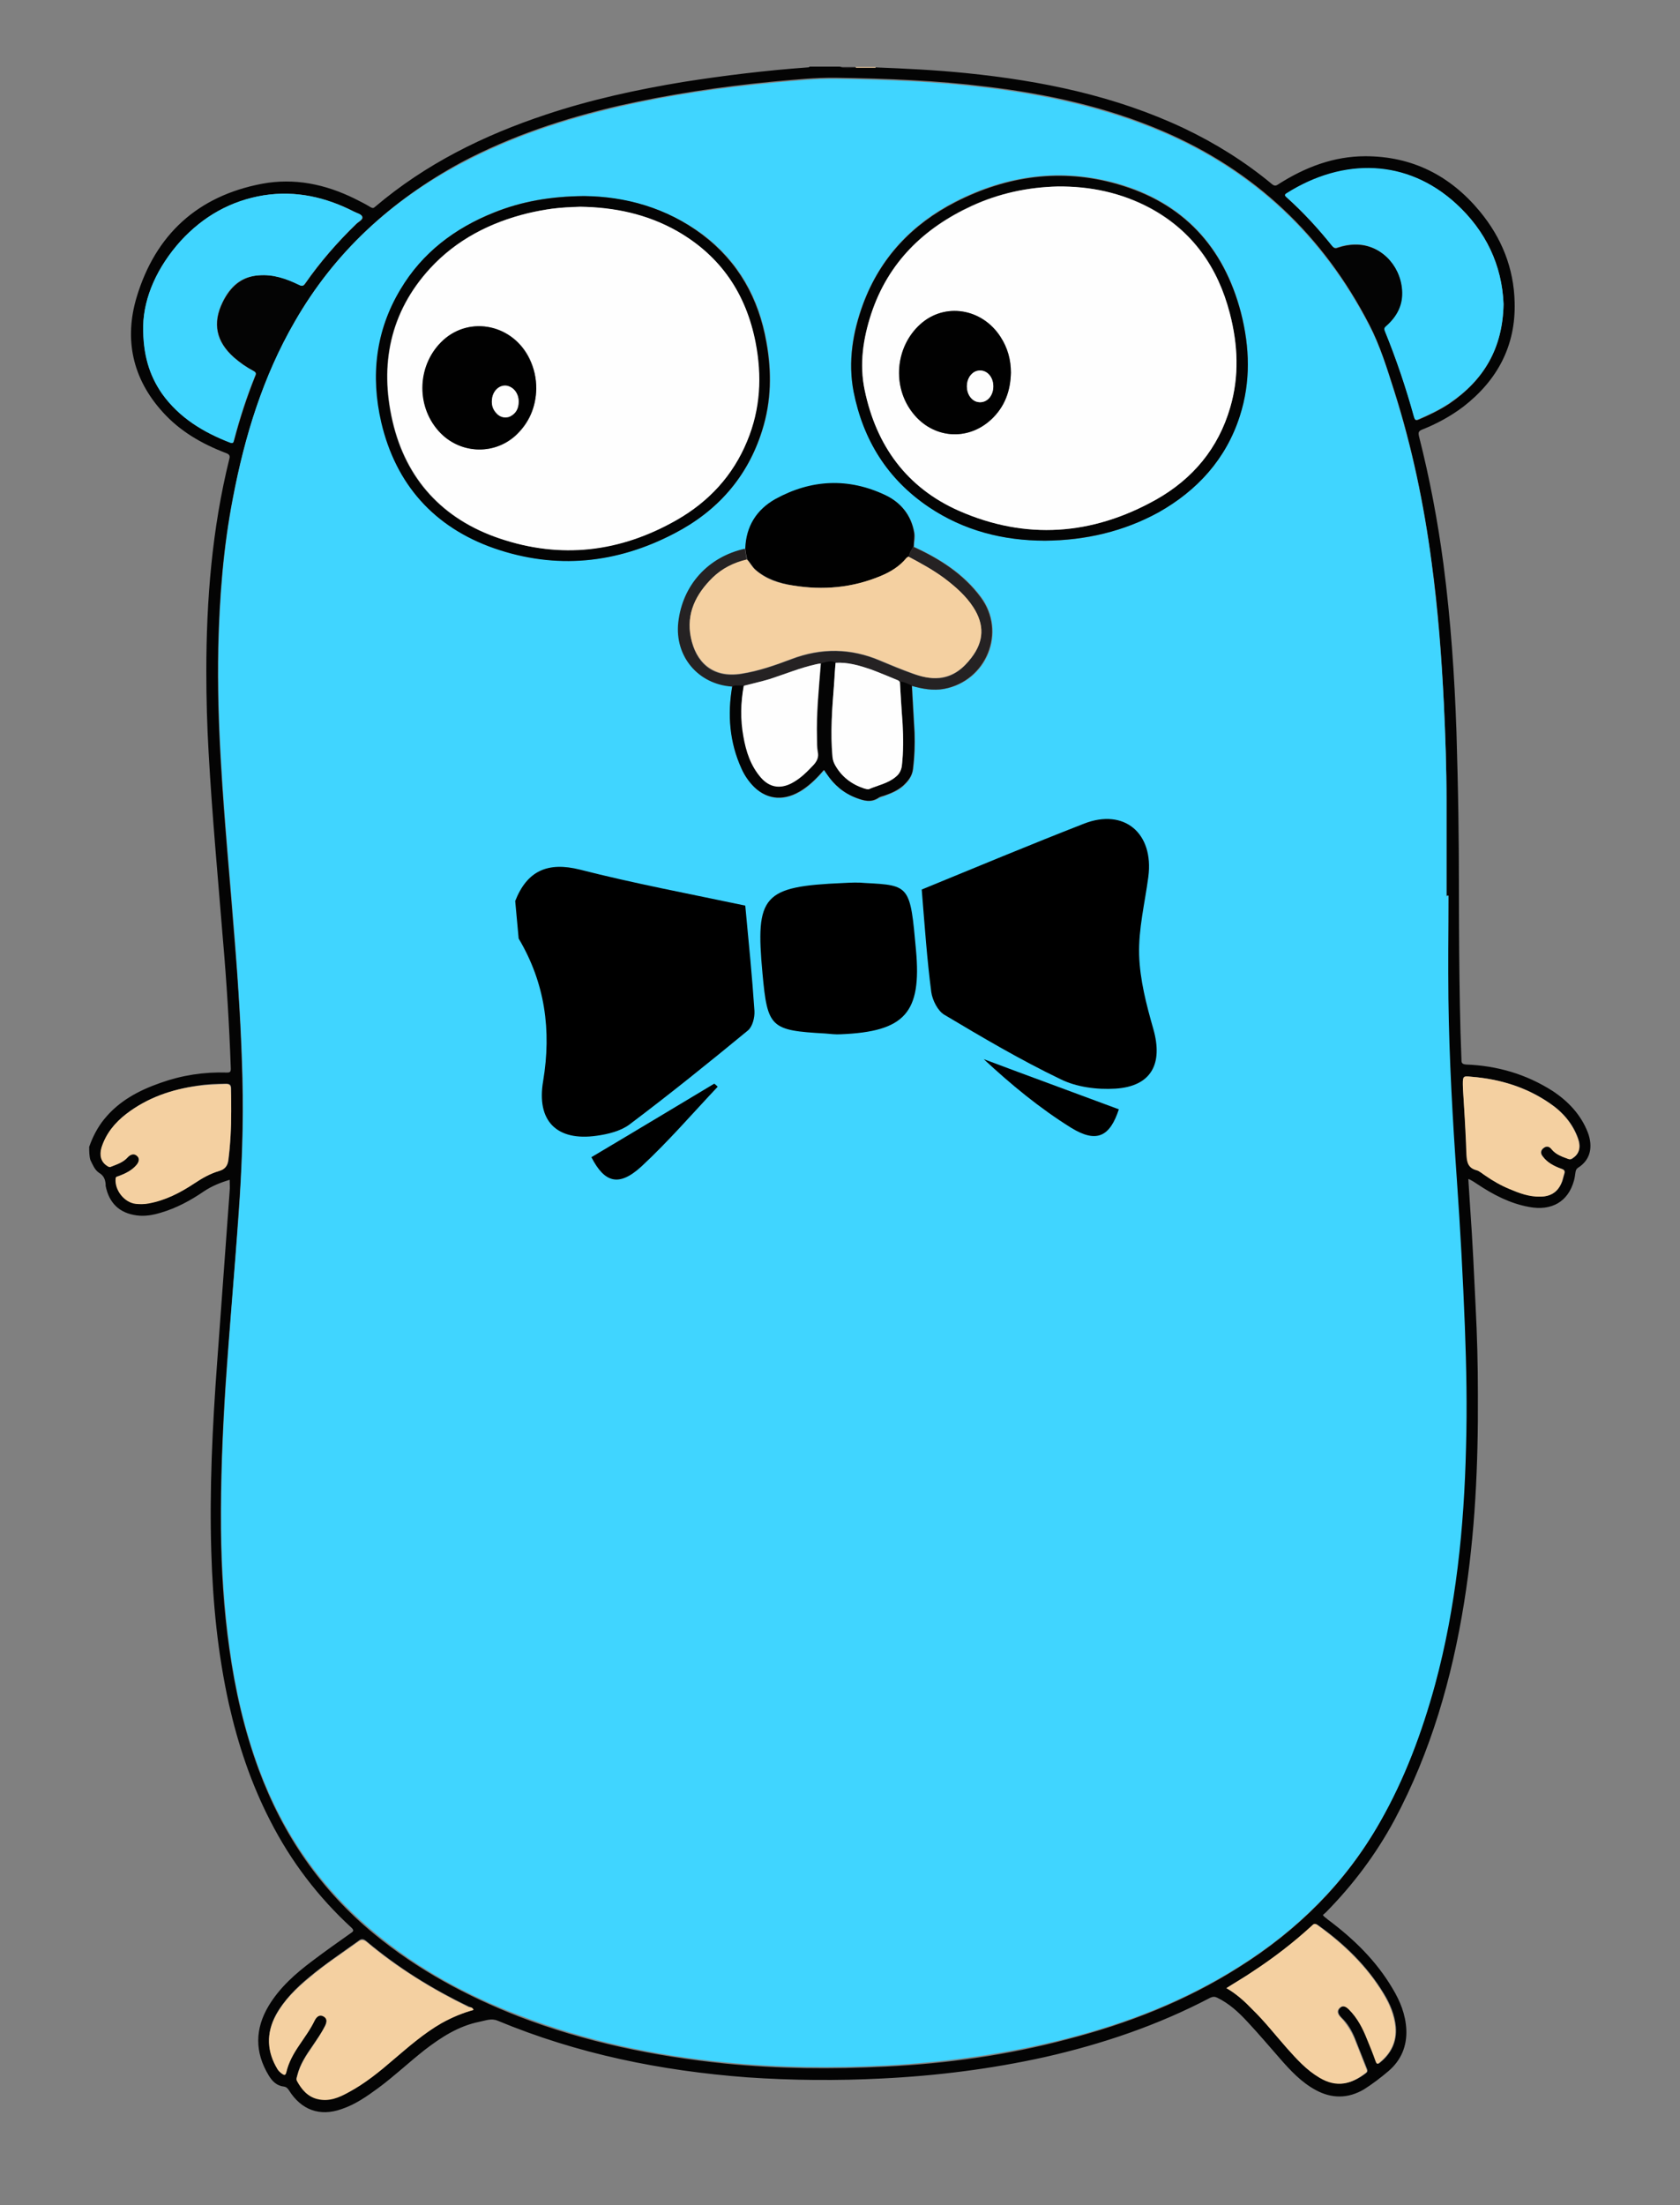 <?xml version="1.0" encoding="utf-8"?>
<!-- Generator: Adobe Illustrator 19.2.1, SVG Export Plug-In . SVG Version: 6.00 Build 0)  -->
<svg version="1.1" id="Calque_1" xmlns="http://www.w3.org/2000/svg" xmlns:xlink="http://www.w3.org/1999/xlink" x="0px" y="0px"
	 viewBox="0 0 438.9 575.9" style="enable-background:new 0 0 438.9 575.9;" xml:space="preserve">
<rect x="0" y="0" width="438.9" height="575.9" fill="#808080" stroke="none"/>
<style type="text/css">
	.st0{fill:#040404;}
	.st1{fill:#F4D0A1;}
	.st2{fill:#252223;}
	.st3{fill:#40D5FF;}
	.st4{fill:#010101;}
	.st5{fill:#FEFEFE;}
</style>
<g>
	<path class="st0" d="M23.3,299.5c0.9-2.6,2.2-5.1,3.9-7.2c3.9-4.8,9-7.5,14.7-9.5c5.6-2,11.4-2.9,17.4-2.7c0.8,0,1-0.2,1-1
		c-0.4-11.4-1.1-22.8-2.1-34.2c-1.3-16.1-2.8-32.2-3.7-48.4c-0.4-7-0.6-14-0.6-21.1c0-18.7,1.5-37.3,6-55.5c0.3-1-0.1-1.3-0.9-1.6
		c-6.3-2.4-12-5.7-16.5-10.7c-7.9-8.7-10.1-19-6.8-30c4.9-16.3,15.9-26.4,32.7-29.6c8.5-1.6,16.6,0.1,24.3,3.9
		c1.4,0.7,2.8,1.4,4.1,2.2c0.5,0.3,0.8,0.3,1.2-0.1c13.2-11.2,28.4-18.7,44.7-24.1c11.7-3.9,23.7-6.5,35.8-8.5
		c10.8-1.7,21.6-3,32.5-3.8c0.2,0,0.4,0,0.5-0.2c2.6,0,5.3,0,7.9,0c1.4,0.5,2.8,0.2,4.2,0.2c1.7,0,3.4,0,5.1,0
		c7.9,0.3,15.9,0.7,23.8,1.5c19.6,2,38.8,5.9,56.8,14.4c8.2,3.9,15.9,8.7,22.9,14.5c0.7,0.6,1.1,0.6,1.8,0.1
		c6.9-4.4,14.4-7.3,22.7-7.3c12.3,0,22.2,5.1,29.9,14.4c5.7,6.9,8.9,14.8,9.1,23.8c0.3,11.3-4.5,20.3-13.4,27.2
		c-3.3,2.5-7,4.5-10.8,6c-0.9,0.4-1,0.7-0.8,1.7c2.8,11,4.9,22.1,6.4,33.4c1.9,14.5,2.9,29.2,3.4,43.8c0.2,7.2,0.4,14.5,0.5,21.7
		c0.2,11.8,0.1,23.5,0.2,35.3c0.1,9.5,0.2,19,0.6,28.5c0,0.8,0,1.3,1.2,1.4c8.1,0.3,15.7,2.5,22.6,6.9c4.1,2.7,7.4,6.2,9.2,10.8
		c1.4,3.7,0.8,7.2-2.6,9.3c-0.4,0.3-0.5,0.6-0.6,1.1c-0.1,0.7-0.2,1.5-0.4,2.2c-1.5,5.5-5.8,8-11.7,6.9c-5-0.9-9.4-3.2-13.6-6
		c-0.6-0.4-1.2-0.8-1.8-1.1c-0.1-0.1-0.3-0.1-0.5-0.2c0.2,2.7,0.3,5.2,0.5,7.8c0.6,8.4,1,16.9,1.4,25.4c0.4,7.7,0.6,15.3,0.6,23
		c0.1,18.2-0.7,36.3-3.6,54.4c-3.2,19.9-8.7,39-18.2,56.8c-4.8,8.9-10.8,16.9-17.9,24.1c-0.3,0.3-0.6,0.5-0.8,0.7
		c0.4,0.6,0.9,0.8,1.3,1.2c6.7,5,12.6,10.7,16.9,18c2,3.3,3.4,6.8,3.6,10.7c0.2,4.4-1.4,8.1-4.7,10.9c-2,1.7-4.1,3.3-6.3,4.7
		c-4.2,2.5-8.5,2.5-12.7,0.2c-3.7-2-6.6-5.1-9.3-8.2c-2.8-3.2-5.6-6.5-8.5-9.6c-2.3-2.5-4.8-4.8-7.9-6.3c-0.6-0.3-1.1-0.3-1.8,0
		c-13.7,7.2-28.2,12.1-43.2,15.5c-14,3.1-28.2,4.9-42.6,5.6c-11.7,0.6-23.5,0.5-35.2-0.3c-22.5-1.7-44.3-6.1-65.2-14.8
		c-1.7-0.7-3.2,0-4.8,0.3c-5.4,1.1-9.9,4-14.2,7.3c-4.2,3.3-8,6.9-12.2,10c-3,2.2-6,4.3-9.6,5.5c-5.7,2-10.5,0.2-13.7-4.9
		c-0.4-0.6-0.7-0.9-1.4-1c-1.8-0.2-3-1.4-3.9-2.9c-3.7-6.1-3.6-12.2,0-18.2c2.9-4.8,7-8.4,11.4-11.7c3.3-2.5,6.7-4.9,10.1-7.3
		c0.8-0.5,0.7-0.8,0.1-1.4c-8.7-8-15.8-17.3-21.2-27.9c-5-9.7-8.4-19.9-10.8-30.5c-2.9-13.1-4.2-26.3-4.6-39.7
		c-0.5-16.4,0.3-32.8,1.5-49.1c1.1-15.1,2.2-30.1,3.3-45.2c0.1-0.9,0-1.8,0-2.9c-2.3,0.7-4.6,1.6-6.7,3c-3.5,2.4-7.2,4.4-11.3,5.6
		c-2,0.6-4.1,1-6.3,0.7c-4.5-0.6-7.2-3.2-8.1-7.7c0-0.1,0-0.2,0-0.4c-0.1-1.3-0.5-2.3-1.7-3c-1.2-0.8-1.7-2.2-2.3-3.4
		C23.3,301.8,23.3,300.6,23.3,299.5z M378.4,233.9c-0.2,0-0.3,0-0.5,0c0-8.4,0-16.7,0-25.1c0-8.4-0.3-16.9-0.7-25.3
		c-0.6-12.3-1.5-24.6-3.2-36.8c-2-15.1-5.1-30-9.7-44.5c-1.9-5.9-3.7-11.9-6.6-17.5c-12-23.2-29.9-40.2-54-50.5
		c-14.7-6.3-30.2-9.7-46.1-11.6c-12.9-1.6-25.9-2.1-38.9-2.3c-5.6-0.1-11.2,0.5-16.7,1c-13.6,1.3-27,3.3-40.3,6.3
		c-14.3,3.3-28.2,7.9-41.2,14.8C102.1,52.4,87.4,65.9,77,84c-8.3,14.4-13.1,30-16.2,46.2c-2.5,12.9-3.5,25.9-3.8,39
		c-0.2,10.1,0.1,20.1,0.7,30.2c0.9,15.5,2.4,30.9,3.6,46.4c1,11.9,1.7,23.8,2,35.8c0.3,11.8-0.1,23.7-1,35.5
		c-1,14.9-2.4,29.9-3.4,44.8c-0.8,12.4-1.3,24.9-1.2,37.4c0.1,10.5,0.7,20.9,2.2,31.3c1.5,10.8,3.9,21.3,7.7,31.6
		c6.3,17,16.2,31.4,30.2,42.9c11.3,9.3,24.1,16.2,37.7,21.5c17.4,6.7,35.4,10.4,53.9,12.3c14,1.4,28,1.5,42,0.8
		c16-0.8,31.8-3,47.3-7.1c15.9-4.1,31-10,44.9-18.8c15.3-9.6,27.9-22,36.8-37.8c6.4-11.2,10.9-23.2,14.3-35.7
		c5.5-20.3,7.6-41,8.1-62c0.3-10.5,0.1-21-0.3-31.5c-0.5-12.9-1.2-25.7-2.1-38.5c-1.1-15.7-2-31.4-2.2-47.2
		C378.3,251.9,378.4,242.9,378.4,233.9z M392.8,79.4c-0.4-10.1-4.6-19.1-12.4-26.2c-12.8-11.6-29.3-12-44.1-2.7
		c-0.7,0.4-0.6,0.7-0.1,1.1c4.3,3.9,8.2,8.1,11.9,12.7c0.4,0.5,0.8,0.7,1.4,0.4c1.5-0.5,3-0.8,4.6-0.8c6.4-0.1,11.8,5.1,12.3,11.9
		c0.3,3.9-1.3,6.9-4.1,9.4c-0.5,0.4-0.6,0.7-0.4,1.4c2.9,7.3,5.5,14.8,7.6,22.4c0.2,0.7,0.4,0.9,1.1,0.6c2.8-1.2,5.5-2.5,8.1-4.2
		C387.6,99.3,392.6,91,392.8,79.4z M37.4,85.1c0,7.5,1.6,12.9,5,17.7c4.5,6.3,10.8,10.1,17.8,12.8c0.8,0.3,0.8-0.2,1-0.7
		c1.5-5.7,3.3-11.2,5.5-16.7c0.3-0.6,0.2-0.9-0.4-1.3c-1.9-1-3.6-2.2-5.2-3.6c-4.6-4.1-5.6-8.9-2.9-14.4c2-4,4.9-6.7,9.5-7
		c3.8-0.3,7.2,0.9,10.5,2.5c0.8,0.4,1.1,0.3,1.6-0.4c3.9-5.6,8.4-10.8,13.3-15.5c0.6-0.6,1.8-1.1,1.6-1.8c-0.1-0.7-1.4-1-2.1-1.4
		c-7.4-3.8-15.3-5.6-23.6-4.3c-8.7,1.4-15.9,5.5-21.7,11.9C41.1,69.7,37.6,77.5,37.4,85.1z M123.7,524.9c-0.2-0.6-0.7-0.7-1.2-0.9
		c-9.6-4.6-18.6-10.2-26.8-17.1c-0.7-0.6-1.3-0.7-2-0.1c-4.3,3.1-8.8,6.1-12.9,9.5c-3.4,2.8-6.5,5.9-8.7,9.8
		c-2.6,4.8-2.3,9.5,0.4,14.1c0.3,0.5,0.7,0.8,1.2,1.2c0.5,0.4,0.9,0.5,1.1-0.4c0.6-2.6,1.9-4.9,3.4-7.1c1.4-2.1,2.9-4.1,4-6.4
		c0.6-1.2,1.4-1.5,2.3-1.1c0.9,0.4,1,1.3,0.5,2.4c-0.9,2-2.2,3.7-3.4,5.5c-1.6,2.3-3.2,4.7-3.9,7.5c-0.1,0.5-0.4,1-0.1,1.5
		c1.3,2.2,2.8,4.1,5.4,4.7c3,0.7,5.6-0.4,8.1-1.8c4.3-2.3,8.1-5.4,11.8-8.6c4-3.4,7.9-6.8,12.4-9.4
		C118,526.8,120.7,525.7,123.7,524.9z M320.4,519.2c2.7,1.5,4.8,3.5,6.9,5.5c3.2,3.2,6,6.8,9.1,10.2c2.6,2.9,5.1,5.7,8.5,7.7
		c4.5,2.6,8.3,1.6,12-1.2c0.4-0.3,0.4-0.6,0.3-1c-1.1-2.7-2.1-5.4-3.2-8.1c-0.8-2-1.9-3.9-3.5-5.4c-1-1-1.1-1.8-0.4-2.5
		c0.7-0.7,1.5-0.6,2.5,0.4c2.2,2.2,3.6,4.9,4.7,7.7c0.8,2,1.5,3.9,2.3,5.9c0.2,0.5,0.3,0.8,0.9,0.3c3-2.4,4.5-5.5,4.2-9.4
		c-0.3-3.1-1.5-6-3.1-8.6c-4.4-7.3-10.4-13.1-17.3-18c-0.7-0.5-1-0.2-1.4,0.2c-4.8,4.4-10,8.5-15.5,12
		C325,516.4,322.7,517.7,320.4,519.2z M60.4,290.3c0-2,0-4,0-6c0-0.9-0.3-1.3-1.3-1.3c-2.5,0-5,0.1-7.4,0.5
		c-6.8,1-13.1,3.1-18.6,7.3c-3,2.3-5.4,5.2-6.5,8.8c-0.6,2.1-0.1,3.7,1.5,4.8c0.3,0.2,0.6,0.4,1,0.2c1.6-0.6,3.2-1.1,4.3-2.4
		c0.8-0.9,1.8-1.1,2.5-0.4c0.6,0.6,0.5,1.5-0.2,2.4c-1.3,1.5-3,2.3-4.7,2.9c-0.3,0.1-0.7,0.1-0.7,0.6c-0.3,3,2.3,6.2,5.3,6.6
		c1.1,0.1,2.2,0.1,3.3-0.1c4.4-0.8,8.2-2.8,11.9-5.2c2.1-1.4,4.2-2.6,6.6-3.3c1.4-0.4,2.1-1.3,2.3-2.7
		C60.2,298.8,60.4,294.6,60.4,290.3z M382.2,284.3c0.3,5,0.8,11.1,1,17.2c0.1,2,0.4,3.5,2.6,4.1c0.8,0.2,1.6,0.9,2.3,1.4
		c2,1.3,4.1,2.5,6.3,3.5c2.6,1.1,5.2,2,8.1,2c2.9-0.1,4.7-1.4,5.7-4.1c0.2-0.6,0.3-1.2,0.5-1.8c0.3-0.8,0-1.2-0.8-1.4
		c-1.9-0.6-3.6-1.5-4.8-3.2c-0.6-0.7-0.6-1.5,0.1-2.1c0.8-0.7,1.6-0.5,2.2,0.2c1.2,1.5,2.9,2,4.5,2.6c0.4,0.2,0.8,0,1.1-0.3
		c1.6-1.1,2.1-2.9,1.3-5.1c-1.4-3.9-4-6.9-7.4-9.2c-6.1-4.2-13-6.3-20.4-6.9C382.1,280.9,382.1,280.9,382.2,284.3z"/>
	<path class="st1" d="M228.7,17.7c-1.7,0-3.4,0-5.1,0c0-0.1-0.1-0.1-0.1-0.2c1.8,0,3.5,0,5.3,0C228.8,17.6,228.7,17.6,228.7,17.7z"
		/>
	<path class="st2" d="M223.5,17.5c0,0.1,0.1,0.1,0.1,0.2c-1.4,0-2.8,0.3-4.2-0.2C220.8,17.5,222.1,17.5,223.5,17.5z"/>
	<path class="st3" d="M378.4,233.9c0,9-0.1,17.9,0,26.9c0.2,15.7,1.1,31.5,2.2,47.2c0.9,12.8,1.6,25.7,2.1,38.5
		c0.4,10.5,0.6,21,0.3,31.5c-0.5,20.9-2.6,41.7-8.1,62c-3.4,12.4-7.9,24.5-14.3,35.7c-9,15.8-21.5,28.2-36.8,37.8
		c-13.9,8.8-29,14.7-44.9,18.8c-15.5,4-31.3,6.2-47.3,7.1c-14,0.7-28,0.6-42-0.8c-18.5-1.8-36.5-5.6-53.9-12.3
		c-13.7-5.2-26.4-12.1-37.7-21.5C84,493.3,74,478.9,67.7,462c-3.8-10.2-6.2-20.8-7.7-31.6c-1.4-10.4-2.1-20.8-2.2-31.3
		c-0.1-12.5,0.4-24.9,1.2-37.4c1-15,2.3-29.9,3.4-44.8c0.8-11.8,1.3-23.6,1-35.5c-0.3-11.9-1.1-23.9-2-35.8
		c-1.2-15.5-2.7-30.9-3.6-46.4c-0.6-10.1-0.9-20.1-0.7-30.2c0.3-13.1,1.3-26.1,3.8-39C63.9,114,68.7,98.3,77,84
		c10.4-18.1,25.1-31.6,43.5-41.3c13-6.9,26.9-11.5,41.2-14.8c13.3-3.1,26.8-5,40.3-6.3c5.6-0.5,11.1-1.1,16.7-1
		c13,0.2,26,0.7,38.9,2.3c15.8,1.9,31.3,5.3,46.1,11.6c24.1,10.3,42,27.3,54,50.5c2.9,5.5,4.7,11.5,6.6,17.5
		c4.6,14.5,7.7,29.4,9.7,44.5c1.6,12.2,2.6,24.5,3.2,36.8c0.4,8.4,0.7,16.8,0.7,25.3c0,8.4,0,16.7,0,25.1
		C378.1,233.9,378.2,233.9,378.4,233.9z M191.3,179.2c-1.3,7.4-0.6,14.6,2.5,21.6c0.8,1.8,1.9,3.4,3.3,4.8c3.6,3.5,8.2,3.7,12.7,0.7
		c2.1-1.4,3.8-3.2,5.5-5.1c0.1,0,0.2,0,0.2,0.1c0.2,0.3,0.4,0.5,0.5,0.8c1.9,3,4.5,5.1,7.9,6.4c1.9,0.7,3.7,1.2,5.6,0
		c0.5-0.3,1.2-0.4,1.8-0.7c1.7-0.6,3.3-1.3,4.7-2.5c1.3-1.2,2.3-2.5,2.6-4.4c0.4-3.1,0.5-6.3,0.4-9.5c-0.2-4.1-0.5-8.2-0.7-12.3
		c2.8,0.8,5.6,1.4,8.5,0.8c11.1-2.1,16.2-14.8,9.6-23.9c-4.5-6.1-10.8-10.1-17.6-13.2c0-1.2,0.4-2.4,0.1-3.7
		c-0.8-4.6-3.5-7.8-7.5-9.7c-9.7-4.6-19.3-4.1-28.7,1c-4.9,2.7-7.6,7.1-7.9,12.9c-9.6,2.1-16.3,9.5-17.4,19.2
		C176.3,171.3,182.4,178.7,191.3,179.2z M273,141.2c10.6,0,20.5-2.4,29.7-7.6c10.1-5.7,17.6-13.9,21.2-25.1c2.9-8.9,2.6-18,0.3-27
		c-4.5-17.2-15.1-28.7-32.3-33.6c-14.6-4.1-28.8-2.2-42.3,4.7c-11.3,5.8-19.6,14.6-24.1,26.6c-2.8,7.4-4,15.1-2.5,22.9
		c2.5,12.6,8.8,22.9,19.6,30.1C251.8,138.6,262.1,141.1,273,141.2z M152.6,51.2c-8.7,0-16.2,1.4-23.4,4.2
		c-10.3,4.1-18.7,10.5-24.5,20.1c-6.5,10.9-7.8,22.6-5,34.7c3.8,16.2,13.7,27.4,29.5,32.9c16.2,5.7,32,4,47.1-3.9
		c11.2-5.9,19.1-14.7,22.9-26.9c2.4-7.6,2.5-15.3,1.1-23c-2-11.5-7.3-21-16.7-28.1C174,54.2,163.2,51.4,152.6,51.2z"/>
	<path class="st3" d="M392.8,79.4c-0.2,11.6-5.2,19.9-14.2,25.9c-2.5,1.7-5.3,3-8.1,4.2c-0.7,0.3-0.9,0.1-1.1-0.6
		c-2.1-7.6-4.6-15.1-7.6-22.4c-0.3-0.7-0.1-1,0.4-1.4c2.8-2.5,4.4-5.5,4.1-9.4c-0.5-6.7-5.9-12-12.3-11.9c-1.6,0-3.1,0.3-4.6,0.8
		c-0.6,0.2-1,0.1-1.4-0.4c-3.6-4.5-7.5-8.8-11.9-12.7c-0.5-0.4-0.6-0.7,0.1-1.1c14.8-9.3,31.4-8.9,44.1,2.7
		C388.2,60.3,392.4,69.3,392.8,79.4z"/>
	<path class="st3" d="M37.4,85.1c0.2-7.6,3.7-15.4,9.8-22.2c5.9-6.4,13.1-10.5,21.7-11.9c8.4-1.3,16.2,0.5,23.6,4.3
		c0.8,0.4,2,0.6,2.1,1.4c0.1,0.7-1,1.2-1.6,1.8c-4.9,4.8-9.4,9.9-13.3,15.5c-0.5,0.7-0.8,0.8-1.6,0.4c-3.3-1.6-6.7-2.8-10.5-2.5
		c-4.7,0.3-7.6,3-9.5,7c-2.7,5.5-1.7,10.3,2.9,14.4c1.6,1.4,3.3,2.6,5.2,3.6c0.7,0.3,0.7,0.7,0.4,1.3c-2.2,5.4-4,11-5.5,16.7
		c-0.1,0.5-0.1,1-1,0.7c-7-2.7-13.3-6.5-17.8-12.8C39,98,37.3,92.6,37.4,85.1z"/>
	<path class="st1" d="M123.7,524.9c-2.9,0.8-5.7,2-8.4,3.5c-4.5,2.6-8.4,6-12.4,9.4c-3.7,3.2-7.5,6.3-11.8,8.6
		c-2.5,1.4-5.1,2.5-8.1,1.8c-2.6-0.6-4.2-2.5-5.4-4.7c-0.3-0.5,0-1,0.1-1.5c0.7-2.8,2.3-5.2,3.9-7.5c1.2-1.8,2.4-3.6,3.4-5.5
		c0.5-1.1,0.4-1.9-0.5-2.4c-0.9-0.5-1.7-0.1-2.3,1.1c-1.1,2.3-2.6,4.3-4,6.4c-1.5,2.2-2.8,4.5-3.4,7.1c-0.2,0.8-0.5,0.8-1.1,0.4
		c-0.4-0.3-0.9-0.7-1.2-1.2c-2.8-4.6-3-9.3-0.4-14.1c2.1-3.9,5.3-7,8.7-9.8c4.1-3.5,8.6-6.4,12.9-9.5c0.7-0.5,1.3-0.4,2,0.1
		c8.2,6.9,17.2,12.4,26.8,17.1C122.9,524.2,123.5,524.2,123.7,524.9z"/>
	<path class="st1" d="M320.4,519.2c2.4-1.5,4.6-2.8,6.8-4.3c5.5-3.6,10.7-7.6,15.5-12c0.4-0.4,0.7-0.7,1.4-0.2
		c6.9,5,12.9,10.7,17.3,18c1.6,2.7,2.8,5.5,3.1,8.6c0.4,3.9-1.2,7-4.2,9.4c-0.6,0.5-0.7,0.1-0.9-0.3c-0.7-2-1.5-4-2.3-5.9
		c-1.1-2.8-2.5-5.5-4.7-7.7c-1-1-1.8-1.1-2.5-0.4c-0.7,0.7-0.6,1.5,0.4,2.5c1.5,1.6,2.6,3.4,3.5,5.4c1.1,2.7,2.1,5.4,3.2,8.1
		c0.2,0.5,0.1,0.7-0.3,1c-3.7,2.9-7.5,3.9-12,1.2c-3.4-2-5.9-4.8-8.5-7.7c-3-3.4-5.8-7-9.1-10.2C325.2,522.7,323,520.7,320.4,519.2z
		"/>
	<path class="st1" d="M60.4,290.3c0,4.3-0.2,8.5-0.8,12.8c-0.2,1.4-0.9,2.3-2.3,2.7c-2.4,0.7-4.5,1.9-6.6,3.3
		c-3.6,2.4-7.5,4.4-11.9,5.2c-1.1,0.2-2.2,0.2-3.3,0.1c-3-0.3-5.6-3.6-5.3-6.6c0-0.5,0.4-0.5,0.7-0.6c1.8-0.7,3.5-1.5,4.7-2.9
		c0.8-0.9,0.9-1.8,0.2-2.4c-0.7-0.7-1.7-0.5-2.5,0.4c-1.2,1.3-2.8,1.8-4.3,2.4c-0.4,0.2-0.7,0-1-0.2c-1.6-1-2.1-2.7-1.5-4.8
		c1.2-3.7,3.5-6.5,6.5-8.8c5.5-4.2,11.8-6.4,18.6-7.3c2.5-0.3,4.9-0.4,7.4-0.5c1,0,1.3,0.4,1.3,1.3
		C60.4,286.3,60.4,288.3,60.4,290.3z"/>
	<path class="st1" d="M382.2,284.3c-0.1-3.4-0.1-3.3,2.2-3.1c7.4,0.6,14.3,2.7,20.4,6.9c3.4,2.3,6,5.3,7.4,9.2
		c0.8,2.3,0.4,4-1.3,5.1c-0.3,0.2-0.7,0.4-1.1,0.3c-1.6-0.6-3.3-1.1-4.5-2.6c-0.6-0.8-1.4-0.9-2.2-0.2c-0.7,0.6-0.7,1.4-0.1,2.1
		c1.2,1.6,3,2.5,4.8,3.2c0.8,0.3,1.1,0.6,0.8,1.4c-0.2,0.6-0.3,1.2-0.5,1.8c-0.9,2.7-2.8,4.1-5.7,4.1c-2.9,0.1-5.5-0.9-8.1-2
		c-2.2-0.9-4.3-2.1-6.3-3.5c-0.8-0.5-1.5-1.2-2.3-1.4c-2.2-0.6-2.5-2.1-2.6-4.1C382.9,295.4,382.5,289.3,382.2,284.3z"/>
	<path class="st4" d="M194.7,143.2c0.2-5.7,2.9-10.1,7.9-12.9c9.3-5.1,19-5.6,28.7-1c4,1.9,6.7,5.2,7.5,9.7c0.2,1.2-0.1,2.5-0.1,3.7
		c-0.5,0.8-1.1,1.6-1.2,2.6c-0.3,0-0.4,0.2-0.6,0.4c-1.8,2.2-4.1,3.7-6.7,4.7c-7.4,3.1-15.1,3.8-23,2.5c-3.6-0.6-7-1.7-9.8-4.1
		c-0.9-0.8-1.4-1.9-2.2-2.7C195,145.2,194.8,144.2,194.7,143.2z"/>
	<path class="st0" d="M273,141.2c-10.9,0-21.2-2.6-30.4-8.8c-10.8-7.3-17.1-17.5-19.6-30.1c-1.5-7.8-0.2-15.5,2.5-22.9
		c4.5-12.1,12.8-20.8,24.1-26.6c13.5-6.9,27.7-8.9,42.3-4.7c17.2,4.9,27.8,16.4,32.3,33.6c2.3,9,2.6,18-0.3,27
		c-3.6,11.2-11.1,19.4-21.2,25.1C293.6,138.8,283.6,141.1,273,141.2z M276.3,48.7c-7.9,0.2-15.3,1.8-22.4,5
		c-12.6,5.8-21.8,14.8-26.3,28.2c-2.1,6.5-3.2,13.2-1.7,19.9c3.1,14.5,11,25.4,24.6,31.5c17.5,7.8,34.9,6.5,51.5-2.9
		c9.6-5.4,16.3-13.4,19.4-24.1c2.4-8.2,2-16.4-0.1-24.5c-3.1-12-9.7-21.5-20.8-27.5C293,50.3,284.8,48.7,276.3,48.7z"/>
	<path class="st0" d="M152.6,51.2c10.7,0.1,21.5,3,30.9,10.1c9.4,7.1,14.7,16.7,16.7,28.1c1.4,7.7,1.3,15.4-1.1,23
		c-3.8,12.2-11.7,21.1-22.9,26.9c-15.1,7.9-30.9,9.5-47.1,3.9c-15.7-5.5-25.7-16.7-29.5-32.9c-2.8-12.1-1.5-23.9,5-34.7
		c5.7-9.6,14.2-16,24.5-20.1C136.3,52.6,143.8,51.3,152.6,51.2z M151.6,54c-2.5,0-5,0.2-7.4,0.5c-2.1,0.3-4.3,0.7-6.4,1.2
		c-9.8,2.4-18.6,6.9-25.5,14.4c-10.5,11.5-13.2,25.2-9.8,39.9c3.5,15.2,13.1,25.6,27.9,30.6c16.1,5.4,31.6,3.5,46.3-4.8
		c8.4-4.8,14.7-11.6,18.4-20.6c3.5-8.3,3.9-17,2.2-25.8c-2.4-12.7-9-22.5-20.4-29C169.1,56,160.6,54.2,151.6,54z"/>
	<path class="st2" d="M237.4,145.4c0.1-1,0.7-1.8,1.2-2.6c6.8,3.1,13.1,7.1,17.6,13.2c6.7,9,1.5,21.8-9.6,23.9
		c-2.9,0.5-5.7,0-8.5-0.8c-1-0.3-1.9-1-3.1-1c-0.2-0.1-0.3-0.3-0.5-0.4c-2.4-1-4.7-2-7.2-2.9c-2.9-1.1-6-1.9-9.2-1.7
		c-1.3-0.6-2.6,0-3.8,0.2c-0.4,0-0.8,0.1-1.2,0.2c-4.1,0.9-8,2.5-11.9,3.8c-2.3,0.7-4.6,1.2-6.9,1.8c-1,0-2.1-0.2-3.1,0.2
		c-8.8-0.6-15-7.9-14-16.8c1.1-9.7,7.8-17.1,17.4-19.2c0.2,1,0.3,1.9,0.5,2.9c-3.4,0.8-6.4,2.2-8.9,4.7c-4.4,4.3-7,9.4-5.7,15.7
		c1.2,6.1,5.4,10.7,13.2,9.4c4.5-0.7,8.7-2.2,13-3.8c7.9-3,15.6-2.9,23.3,0.4c2.8,1.2,5.5,2.3,8.3,3.3c2.3,0.8,4.7,1.4,7.2,1.2
		c3.7-0.4,6.2-2.6,8.3-5.3c3.3-4.3,3.4-8.6,0.5-13.1c-2-3.1-4.7-5.5-7.7-7.7C243.8,148.8,240.6,147.1,237.4,145.4z"/>
	<path class="st0" d="M191.3,179.2c1-0.4,2.1-0.1,3.1-0.2c-0.9,4.4-0.9,8.8-0.1,13.2c0.7,3.9,1.9,7.7,4.6,10.8
		c2.2,2.5,4.9,3,7.9,1.5c2.3-1.1,4-2.9,5.8-4.8c0.9-1,1.4-2,1.1-3.4c-0.2-1.1-0.2-2.3-0.2-3.5c-0.2-6.6,0.5-13.1,1-19.6
		c1.3-0.3,2.5-0.8,3.8-0.2c-0.1,1.9-0.2,3.7-0.4,5.6c-0.5,6.4-1,12.7-0.4,19.1c0.1,0.7,0.2,1.3,0.6,1.9c1.7,3.1,4.3,5.1,7.6,6.2
		c0.4,0.1,0.9,0.4,1.3,0.2c2.4-1,5-1.5,7-3.2c0.9-0.7,1.4-1.6,1.6-2.8c0.5-3.7,0.4-7.4,0.2-11.1c-0.2-3.6-0.5-7.2-0.7-10.9
		c1.1,0,2,0.6,3.1,1c0.2,4.1,0.5,8.2,0.7,12.3c0.1,3.2,0,6.3-0.4,9.5c-0.2,1.9-1.3,3.2-2.6,4.4c-1.4,1.2-3,1.9-4.7,2.5
		c-0.6,0.2-1.3,0.3-1.8,0.7c-1.9,1.2-3.7,0.7-5.6,0c-3.3-1.2-5.9-3.4-7.9-6.4c-0.2-0.3-0.4-0.5-0.5-0.8c0,0-0.1,0-0.2-0.1
		c-1.6,1.9-3.4,3.7-5.5,5.1c-4.5,3-9.1,2.8-12.7-0.7c-1.4-1.4-2.5-3-3.3-4.8C190.6,193.9,190,186.7,191.3,179.2z"/>
	<path class="st1" d="M237.4,145.4c3.2,1.7,6.3,3.4,9.2,5.5c2.9,2.2,5.7,4.6,7.7,7.7c2.9,4.5,2.8,8.8-0.5,13.1
		c-2.1,2.8-4.7,4.9-8.3,5.3c-2.5,0.3-4.9-0.3-7.2-1.2c-2.8-1-5.6-2.2-8.3-3.3c-7.7-3.3-15.5-3.4-23.3-0.4c-4.2,1.6-8.5,3.1-13,3.8
		c-7.8,1.2-11.9-3.3-13.2-9.4c-1.3-6.3,1.3-11.4,5.7-15.7c2.5-2.4,5.5-3.9,8.9-4.7c0.8,0.8,1.3,1.9,2.2,2.7c2.8,2.5,6.2,3.6,9.8,4.1
		c7.9,1.3,15.6,0.6,23-2.5c2.6-1.1,4.9-2.5,6.7-4.7C237,145.6,237.1,145.4,237.4,145.4z"/>
	<path class="st5" d="M276.3,48.7c8.5-0.1,16.6,1.6,24.2,5.7c11.1,6,17.7,15.5,20.8,27.5c2.1,8.1,2.5,16.3,0.1,24.5
		c-3.1,10.7-9.8,18.7-19.4,24.1c-16.6,9.3-34,10.6-51.5,2.9c-13.6-6-21.6-17-24.6-31.5c-1.4-6.8-0.4-13.5,1.7-19.9
		c4.4-13.4,13.7-22.4,26.3-28.2C261,50.5,268.5,48.9,276.3,48.7z M264.1,97.3c0-3.4-0.8-6.5-2.7-9.3c-4.8-7.5-14.6-9.1-21-3.3
		c-6.6,5.9-7.4,16.3-1.9,23.2c5.2,6.6,14.2,7.4,20.4,1.7C262.4,106.3,264,102.1,264.1,97.3z"/>
	<path class="st5" d="M151.6,54c8.9,0.1,17.5,1.9,25.4,6.4c11.3,6.5,17.9,16.3,20.4,29c1.7,8.8,1.3,17.4-2.2,25.8
		c-3.7,9-10,15.8-18.4,20.6c-14.7,8.4-30.2,10.3-46.3,4.8c-14.8-5-24.4-15.5-27.9-30.6c-3.4-14.7-0.7-28.5,9.8-39.9
		c6.9-7.5,15.7-12,25.5-14.4c2.1-0.5,4.2-0.9,6.4-1.2C146.6,54.2,149.1,54.1,151.6,54z M140.1,101.5c0-2.9-0.6-5.4-1.7-7.8
		c-4.3-8.9-15.4-11.3-22.5-4.9c-6.8,6.1-7.3,17-1.2,23.8c5.3,5.9,14.2,6.4,20,1.2C138.3,110.5,140,106.3,140.1,101.5z"/>
	<path class="st5" d="M235.1,178.1c0.2,3.6,0.4,7.2,0.7,10.9c0.2,3.7,0.2,7.4-0.2,11.1c-0.2,1.2-0.7,2.1-1.6,2.8
		c-2,1.7-4.7,2.2-7,3.2c-0.3,0.1-0.9-0.1-1.3-0.2c-3.3-1.1-5.9-3.1-7.6-6.2c-0.3-0.6-0.5-1.2-0.6-1.9c-0.6-6.4-0.1-12.8,0.4-19.1
		c0.1-1.9,0.2-3.7,0.4-5.6c3.2-0.2,6.2,0.7,9.2,1.7c2.4,0.9,4.8,1.9,7.2,2.9C234.7,177.7,234.9,177.9,235.1,178.1z"/>
	<path class="st5" d="M214.4,173.3c-0.5,6.5-1.2,13-1,19.6c0,1.2,0,2.3,0.2,3.5c0.3,1.4-0.2,2.4-1.1,3.4c-1.7,1.8-3.5,3.6-5.8,4.8
		c-3,1.5-5.7,1-7.9-1.5c-2.7-3.1-3.9-6.8-4.6-10.8c-0.8-4.4-0.7-8.8,0.1-13.2c2.3-0.6,4.6-1.1,6.9-1.8c4-1.3,7.9-2.9,11.9-3.8
		C213.6,173.4,214,173.3,214.4,173.3z"/>
	<path class="st4" d="M264.1,97.3c-0.1,4.8-1.6,9-5.2,12.3c-6.2,5.7-15.2,4.9-20.4-1.7c-5.5-6.9-4.6-17.3,1.9-23.2
		c6.4-5.8,16.2-4.2,21,3.3C263.2,90.8,264.1,94,264.1,97.3z M259.5,100.9c0-2.8-2.1-4.7-4.4-4c-1.5,0.5-2.5,2.1-2.5,4
		c0,1.9,1,3.5,2.5,4C257.5,105.6,259.5,103.7,259.5,100.9z"/>
	<path class="st4" d="M140.1,101.5c-0.1,4.7-1.8,8.9-5.5,12.3c-5.8,5.2-14.7,4.7-20-1.2c-6.1-6.8-5.6-17.6,1.2-23.8
		c7.1-6.4,18.2-4,22.5,4.9C139.5,96.1,140.1,98.7,140.1,101.5z M135.5,104.9c0-2.2-1.3-3.9-3.2-4.1c-1.7-0.2-3.3,1.1-3.7,3.1
		c-0.3,1.6,0,3,1.2,4.2c0.9,0.9,2.4,1.2,3.5,0.7C134.8,108,135.4,106.6,135.5,104.9z"/>
	<path class="st5" d="M259.5,100.9c0,2.8-2.1,4.7-4.4,4c-1.5-0.5-2.5-2.1-2.5-4c0-1.9,1-3.5,2.5-4
		C257.4,96.2,259.5,98.1,259.5,100.9z"/>
	<path class="st5" d="M135.5,104.9c0,1.7-0.6,3-2.2,3.8c-1.2,0.6-2.6,0.3-3.5-0.7c-1.2-1.2-1.5-2.6-1.2-4.2c0.4-2,2-3.3,3.7-3.1
		C134.1,101,135.5,102.7,135.5,104.9z"/>
</g>
<g>
	<path d="M134.6,235.3c3.1-7.9,8.5-10.3,16.9-8.2c14.1,3.6,28.5,6.3,43.2,9.4c0.9,9.5,1.8,18.5,2.4,27.5c0.1,1.7-0.5,4.1-1.7,5.1
		c-10.2,8.4-20.5,16.7-31,24.6c-2.3,1.7-5.6,2.5-8.5,2.9c-10.5,1.5-15.8-3.9-14-14.3c2.2-13.2,0.5-25.6-6.4-37.2
		C135.2,241.9,134.9,238.6,134.6,235.3z"/>
	<path d="M240.8,232.3c14.4-5.9,28.3-11.7,42.4-17.2c10.5-4.1,18.3,2.5,16.8,13.9c-0.9,6.8-2.6,13.6-2.4,20.4
		c0.2,6.5,1.9,13,3.7,19.3c2.6,9.1-0.5,15-9.9,15.6c-4.8,0.3-10.2-0.4-14.4-2.5c-10.4-5-20.4-10.9-30.3-16.8c-1.7-1-3.1-3.8-3.4-5.9
		C242.2,250.7,241.6,242.1,240.8,232.3z"/>
	<path d="M239.3,248.1c1.5,16.4-2.9,21.3-19.6,22c-1.4,0.1-2.8-0.1-4.1-0.2c-14.3-0.8-15.1-1.5-16.4-15.7
		c-1.9-20.4,0.1-22.7,21.1-23.6c1.9-0.1,3.9-0.2,5.8,0C237.7,231.2,237.8,231.3,239.3,248.1z"/>
	<path d="M292.3,289.7c-2.3,7-5.7,9-12.5,4.8c-8.2-5.1-15.7-11.3-22.8-17.9C268.7,281,280.5,285.3,292.3,289.7z"/>
	<path d="M187.5,283.8c-6.6,7-12.9,14.3-19.9,20.8c-6,5.5-9.7,4.2-13.1-2.4c10.8-6.4,21.4-12.8,32.1-19.2
		C186.9,283.2,187.2,283.5,187.5,283.8z"/>
</g>
</svg>
